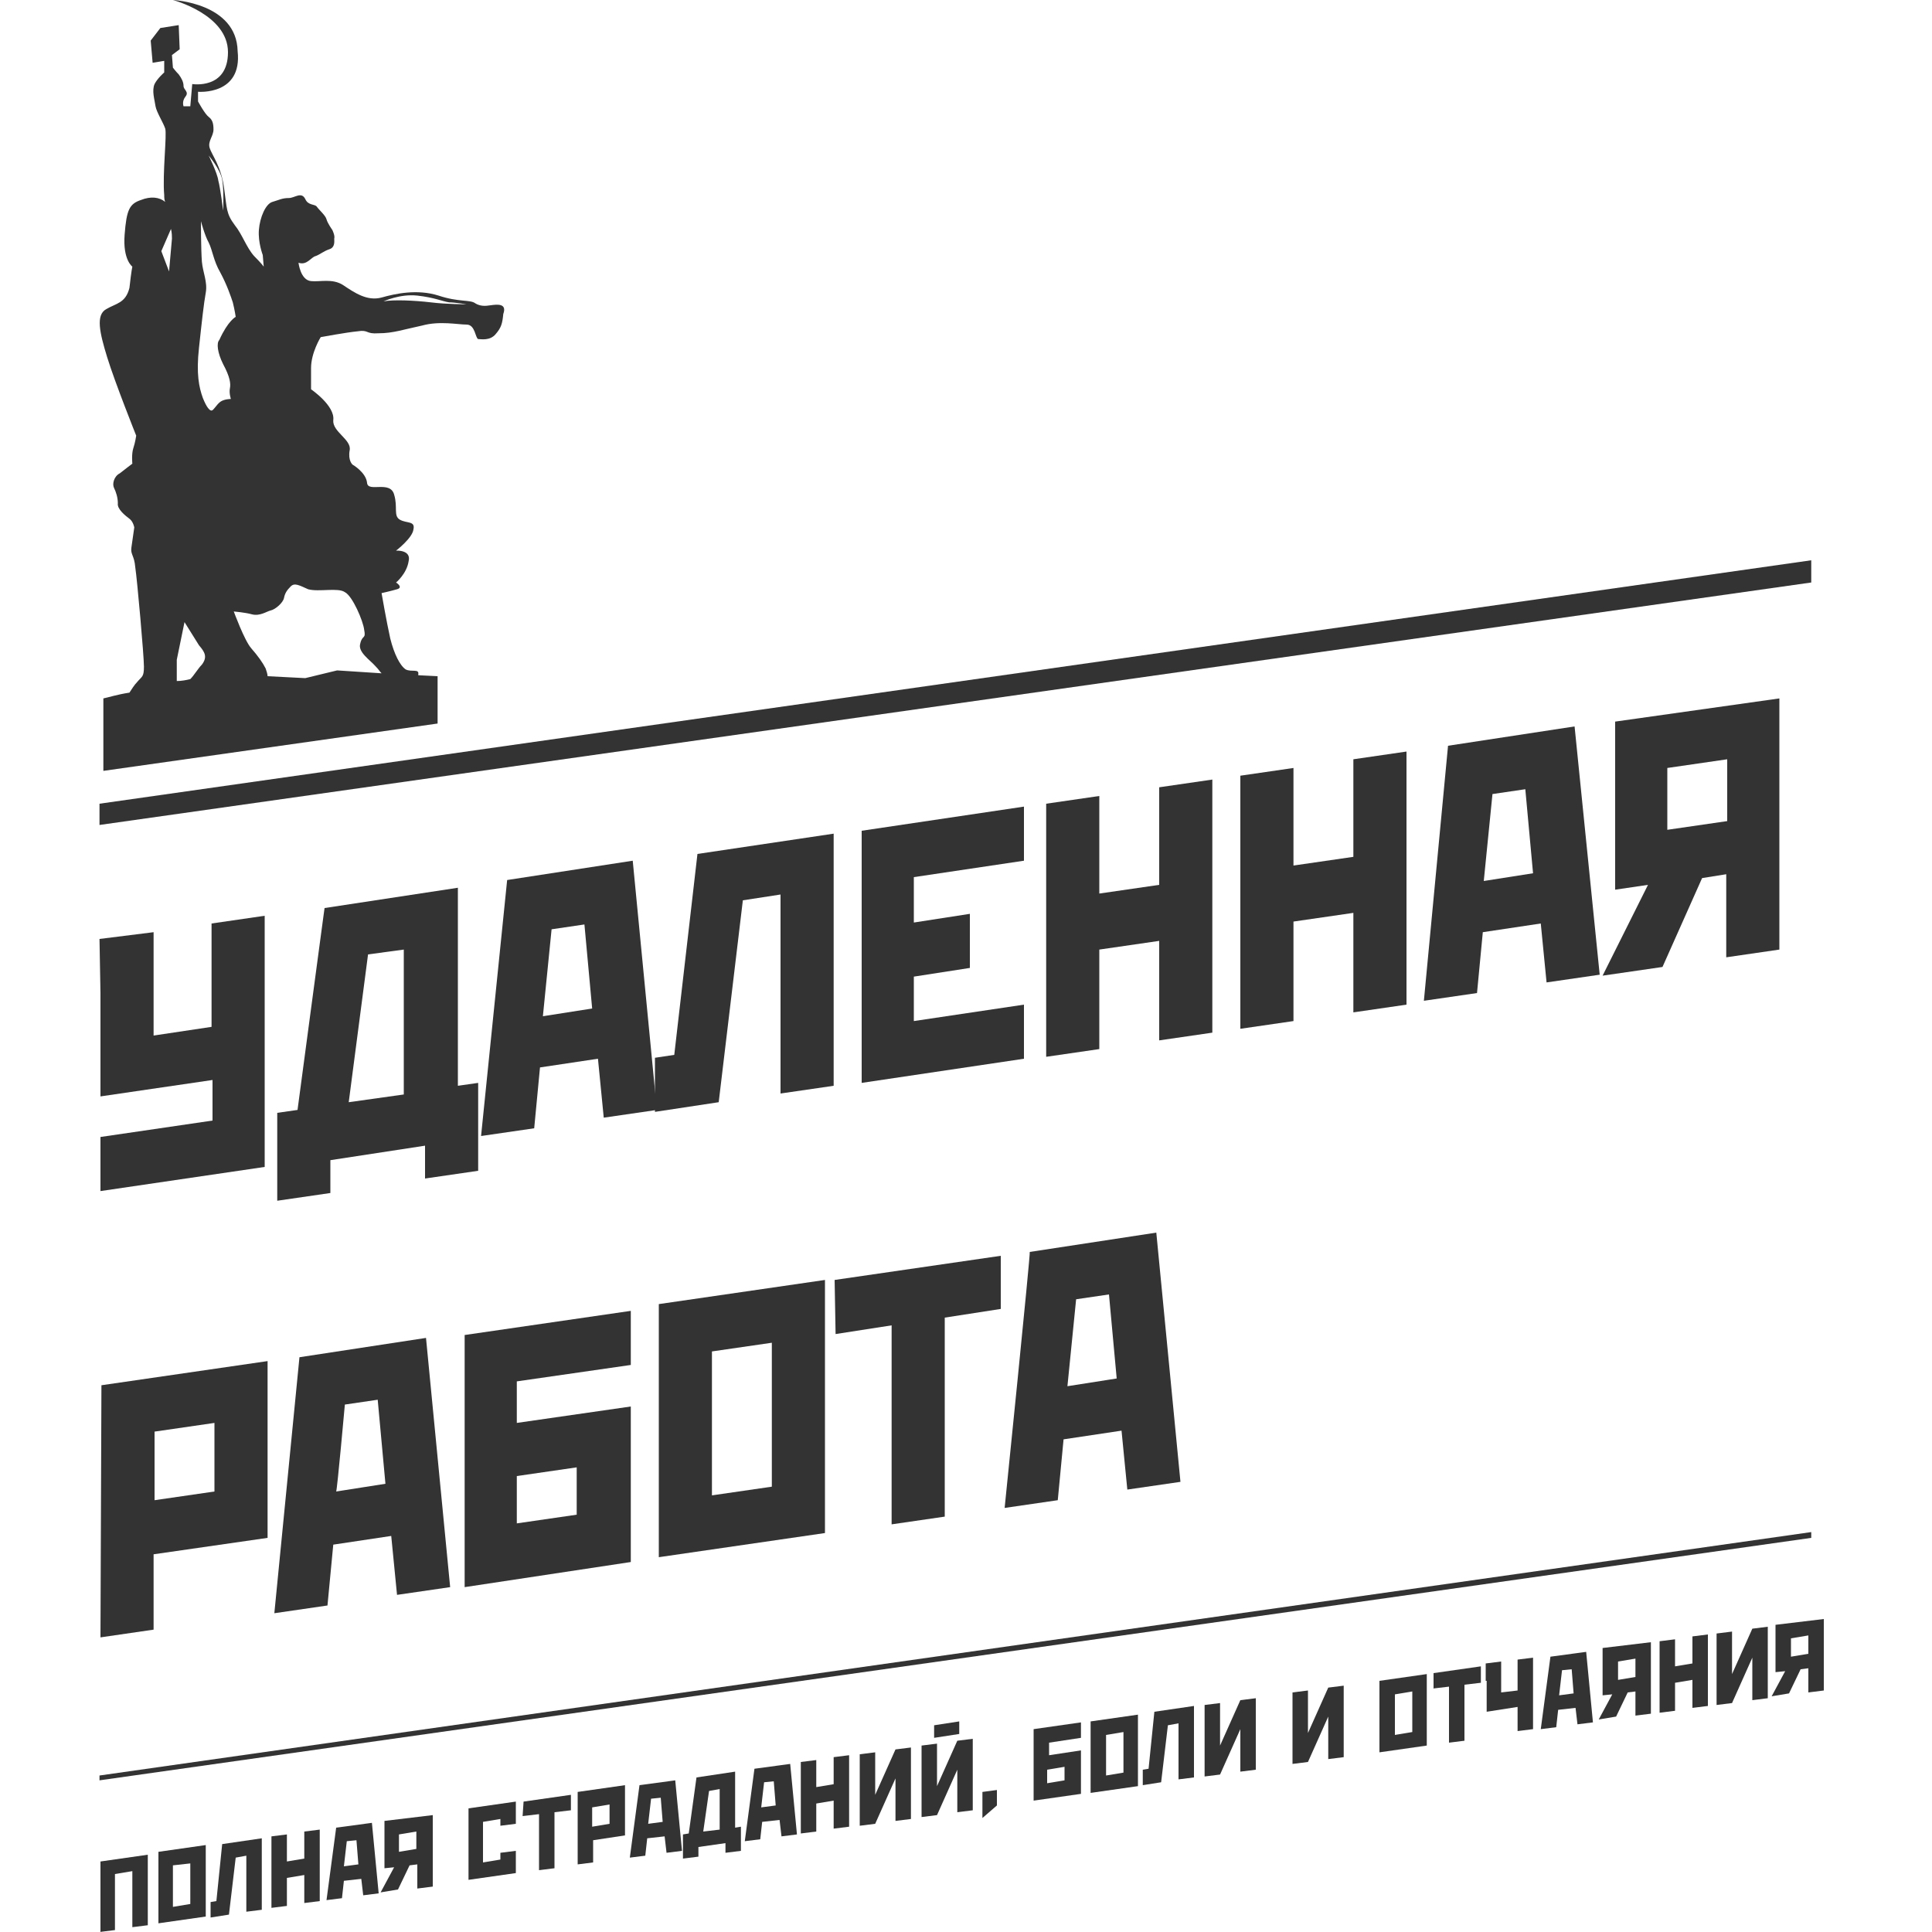 <?xml version="1.0" encoding="utf-8"?>
<!-- Generator: Adobe Illustrator 18.0.0, SVG Export Plug-In . SVG Version: 6.00 Build 0)  -->
<!DOCTYPE svg PUBLIC "-//W3C//DTD SVG 1.1//EN" "http://www.w3.org/Graphics/SVG/1.1/DTD/svg11.dtd">
<svg version="1.1"
	 id="Слой_1" sodipodi:docname="work.svg" inkscape:version="0.91 r13725" xmlns:cc="http://creativecommons.org/ns#" xmlns:dc="http://purl.org/dc/elements/1.1/" xmlns:inkscape="http://www.inkscape.org/namespaces/inkscape" xmlns:sodipodi="http://sodipodi.sourceforge.net/DTD/sodipodi-0.dtd" xmlns:rdf="http://www.w3.org/1999/02/22-rdf-syntax-ns#" xmlns:svg="http://www.w3.org/2000/svg"
	 xmlns="http://www.w3.org/2000/svg" xmlns:xlink="http://www.w3.org/1999/xlink" x="0px" y="0px" viewBox="0 0 200 200"
	 enable-background="new 0 0 200 200" xml:space="preserve">
<sodipodi:namedview  inkscape:current-layer="Слой_1" inkscape:window-maximized="0" inkscape:window-y="0" inkscape:window-x="0" fit-margin-bottom="0" fit-margin-right="0" inkscape:window-height="851" inkscape:window-width="1766" inkscape:pageshadow="2" inkscape:pageopacity="0" fit-margin-top="0" showgrid="false" borderopacity="1" objecttolerance="10" inkscape:cy="102.2" pagecolor="#ffffff" inkscape:cx="94.7" inkscape:zoom="1.0825688" fit-margin-left="0" gridtolerance="10" bordercolor="#666666" id="namedview99" guidetolerance="10">
	</sodipodi:namedview>
<path id="path5" inkscape:connector-curvature="0" fill="#333333" d="M10.3,83.2L187.5,58v2.3L10.3,85.4V83.2z"/>
<path id="path7" inkscape:connector-curvature="0" fill="#333333" d="M10.4,102.8v10.7l11.6-1.7v4.2l-11.6,1.7v5.6l17-2.5v-26
	l-5.5,0.8v10.7l-6,0.9V96.5l-5.6,0.7L10.4,102.8L10.4,102.8z"/>
<path id="path9" inkscape:connector-curvature="0" fill="#333333" d="M30.8,114.9l-2.1,0.3v9.1l5.5-0.8v-3.4l9.8-1.5v3.4l5.5-0.8
	v-9.1l-2.1,0.3V91.9L33.6,94C33.6,93.9,30.8,114.9,30.8,114.9z M38.1,98.8l3.7-0.5v15l-5.7,0.8L38.1,98.8z"/>
<path id="path11" inkscape:connector-curvature="0" fill="#333333" d="M49.8,117.6l5.5-0.8l0.6-6.3l6-0.9l0.6,6.1l5.5-0.8l-2.5-25.8
	l-13,2L49.8,117.6z M57.1,96.2l3.4-0.5l0.8,8.7l-5.1,0.8L57.1,96.2z"/>
<path id="path13" inkscape:connector-curvature="0" fill="#333333" d="M69.8,109.2l-2,0.3v5.6l6.6-1l2.5-20.9l3.9-0.6v20.6l5.5-0.8
	V86.3l-14.1,2.1L69.8,109.2z"/>
<path id="path15" inkscape:connector-curvature="0" fill="#333333" d="M89.2,112.1l16.8-2.5V104l-11.4,1.7v-4.6l5.8-0.9v-5.6
	l-5.8,0.9v-4.7l11.4-1.7v-5.6L89.2,86V112.1L89.2,112.1z"/>
<path id="path17" inkscape:connector-curvature="0" fill="#333333" d="M108.3,88.8v20.6l5.5-0.8V98.3l6.2-0.9v10.3l5.5-0.8V80.7
	l-5.5,0.8v10.1l-6.2,0.9V82.4l-5.5,0.8V88.8z"/>
<path id="path19" inkscape:connector-curvature="0" fill="#333333" d="M128.4,85.9v20.6l5.5-0.8V95.4l6.2-0.9v10.3l5.5-0.8V77.8
	l-5.5,0.8v10.1l-6.2,0.9V79.5l-5.5,0.8V85.9z"/>
<path id="path21" inkscape:connector-curvature="0" fill="#333333" d="M147.4,103.6l5.5-0.8l0.6-6.3l6-0.9l0.6,6.1l5.5-0.8L163,75.2
	l-13.1,2L147.4,103.6L147.4,103.6z M154.5,82.2l3.4-0.5l0.8,8.7l-5.1,0.8L154.5,82.2z"/>
<path id="path23" inkscape:connector-curvature="0" fill="#333333" d="M167.2,74.7v17.4l3.4-0.5l-4.7,9.4l6.2-0.9l4.1-9.2l2.5-0.4
	v8.6l5.5-0.8v-26L167.2,74.7L167.2,74.7z M178.8,85l-6.2,0.9v-6.4l6.2-0.9V85z"/>
<path id="path25" inkscape:connector-curvature="0" fill="#333333" d="M10.4,169.5l5.5-0.8v-7.8l11.8-1.7v-18.3l-17.2,2.5
	L10.4,169.5L10.4,169.5z M22.2,147.3v7.1l-6.2,0.9v-7.1L22.2,147.3z"/>
<path id="path27" inkscape:connector-curvature="0" fill="#333333" d="M28.4,167l5.5-0.8l0.6-6.3l6-0.9l0.6,6.1l5.5-0.8l-2.5-25.8
	l-13.1,2L28.4,167z M35.7,145.4l3.4-0.5l0.8,8.7l-5.1,0.8C34.9,154.3,35.7,145.4,35.7,145.4z"/>
<path id="path29" inkscape:connector-curvature="0" fill="#333333" d="M65.3,161.7v-16.1l-11.8,1.7V143l11.8-1.7v-5.6l-17.2,2.5
	v26.1L65.3,161.7z M53.5,152.8l6.2-0.9v4.9l-6.2,0.9V152.8z"/>
<path id="path31" inkscape:connector-curvature="0" fill="#333333" d="M68.2,161.2l17.2-2.5v-26.2L68.2,135V161.2z M79.9,139v14.9
	l-6.2,0.9v-14.9L79.9,139z"/>
<path id="path33" inkscape:connector-curvature="0" fill="#333333" d="M86.5,138.1l5.8-0.9v20.6l5.5-0.8v-20.6l5.8-0.9V130
	l-17.2,2.5L86.5,138.1L86.5,138.1z"/>
<path id="path35" inkscape:connector-curvature="0" fill="#333333" d="M104,156.1l5.5-0.8l0.6-6.3l6-0.9l0.6,6.1l5.5-0.8l-2.5-25.8
	l-13.1,2C106.7,129.6,104,156.1,104,156.1z M111.4,134.5l3.4-0.5l0.8,8.7l-5.1,0.8L111.4,134.5z"/>
<path id="path95" inkscape:connector-curvature="0" fill="#333333" d="M10.3,183.8l177.2-25.2v0.6L10.3,184.3V183.8z"/>
<path id="path97" inkscape:connector-curvature="0" fill="#333333" d="M50.8,31.6c-0.6,0.1-1.1,0.1-1.6-0.2
	c-0.5-0.4-1.7-0.1-3.8-0.8c-2.2-0.7-4.5-0.2-5.9,0.2c-1.5,0.4-2.8-0.5-4-1.3c-1.1-0.7-2.4-0.3-3.3-0.4c-1.1-0.1-1.3-1.9-1.3-1.9
	c0.9,0.3,1.3-0.6,1.8-0.7c0.5-0.2,0.8-0.5,1.4-0.7c0.6-0.2,0.5-0.8,0.5-1.1c0.1-0.3-0.2-0.9-0.2-0.9s-0.5-0.7-0.6-1.1s-0.8-1-1-1.3
	s-0.9-0.1-1.2-0.8c-0.4-0.8-1.1-0.1-1.7-0.1c-0.7,0-1,0.2-1.7,0.4c-0.7,0.2-1.3,1.6-1.4,2.9s0.4,2.6,0.4,2.6l0.1,1.2
	c0,0-0.2-0.3-1-1.1c-0.8-0.9-1.2-2.2-2-3.2c-0.9-1.2-0.8-1.7-1.1-3.8c-0.3-2.3-1.3-3.5-1.5-4.2s0.4-1.2,0.4-1.9c0-0.6-0.1-1-0.5-1.3
	s-1.1-1.6-1.1-1.6v-1c0,0,4.6,0.4,4.1-4.2c-0.1-5-6.7-5.3-6.7-5.3s5.7,1.5,5.7,5.4s-3.7,3.3-3.7,3.3L19.7,11H19c0,0-0.2-0.5,0.2-1
	S19,9.3,19,8.9c0-0.4-0.2-0.8-0.5-1.2C18.2,7.4,17.9,7,17.9,7l-0.1-1.3l0.8-0.6l-0.1-2.5l-1.9,0.3l-1,1.3l0.2,2.3L17,6.3v1.2
	c0,0-0.7,0.6-1,1.2c-0.3,0.7,0,1.6,0.1,2.3c0.1,0.6,0.8,1.7,1,2.3S16.8,18,17,20.2c0,0.2,0,0.5,0.1,0.7c-0.6-0.5-1.5-0.6-2.5-0.2
	c-1.2,0.4-1.5,1-1.7,3.6s0.8,3.3,0.8,3.3s-0.1,0.4-0.3,2.2C13,31.4,12,31.4,11,32c-1.1,0.6-0.7,2.4,0.1,5s3,8.1,3,8.1
	s-0.1,0.7-0.3,1.3C13.6,47,13.7,48,13.7,48s-0.8,0.6-1.3,1c-0.6,0.3-0.8,1.1-0.6,1.5s0.4,1,0.4,1.6c-0.1,0.6,0.8,1.3,1.2,1.6
	s0.5,0.9,0.5,0.9s-0.2,1.4-0.3,2.1c-0.1,0.7,0.3,0.8,0.4,2c0.2,1.3,0.9,9.2,0.9,10.3s-0.2,1-0.7,1.6c-0.3,0.3-0.6,0.8-0.8,1.1
	c-1.3,0.2-2.2,0.5-2.7,0.6v7.5l34.6-4.9V70l-2-0.1c0,0,0,0,0-0.1c0.1-0.6-0.7-0.2-1.3-0.5c-0.6-0.4-1.2-1.6-1.6-3.2
	c-0.4-1.8-0.9-4.7-0.9-4.7s0.9-0.2,1.6-0.4c0.7-0.2-0.1-0.7-0.1-0.7s1.1-0.9,1.3-2.2C42.6,56.9,41,57,41,57s1.7-1.3,1.8-2.2
	c0.2-0.9-0.7-0.6-1.4-1s-0.2-1.3-0.6-2.6C40.4,49.7,38.1,51,38,50c-0.1-1.1-1.5-1.9-1.5-1.9s-0.5-0.4-0.3-1.5s-1.8-1.9-1.7-3.1
	c0.2-1.5-2.3-3.2-2.3-3.2s0-0.6,0-2.2s1-3.2,1-3.2s2.7-0.5,3.8-0.6c1.2-0.2,0.8,0.3,2.2,0.2c1.5,0,2.6-0.4,4.5-0.8
	c1.8-0.5,3.7-0.1,4.6-0.1s0.9,1.4,1.2,1.5c0.3,0,1.2,0.2,1.8-0.5s0.7-1.1,0.8-2.1C52.5,31.4,51.5,31.5,50.8,31.6z M17.5,28.1
	L16.7,26l1-2.3c0.1,0.4,0.1,0.8,0.1,1C17.7,25.9,17.5,28.1,17.5,28.1z M23,18.6c0.2,1.1,0.1,3.2,0.1,3.2s-0.3-2.4-0.5-3.1
	c-0.1-0.8-1-2.6-1-2.6S22.8,17.5,23,18.6z M20.9,68.8c-0.4,0.4-0.8,1.1-1.2,1.5c-0.4,0.1-0.9,0.2-1.4,0.2v-2.2l0.8-3.9
	c0,0,1,1.6,1.5,2.4C21.2,67.5,21.5,68,20.9,68.8z M23.1,37.7c0.7,1.3,0.8,2,0.7,2.5s0.1,1.1,0.1,1.1s-0.7,0-1.1,0.3
	s-0.7,0.9-0.9,0.9c-0.2,0-0.5-0.3-0.9-1.3c-0.4-1.1-0.7-2.5-0.4-5.2c0.3-2.8,0.5-4.6,0.7-5.7s-0.3-2.1-0.4-3.2
	c-0.1-1.3-0.1-4.2-0.1-4.2s0.4,1.5,0.8,2.2c0.4,0.8,0.5,1.9,1.2,3.1c0.7,1.3,1.1,2.5,1.3,3.1c0.2,0.8,0.3,1.5,0.3,1.5
	s-0.8,0.4-1.7,2.4C22.4,35.5,22.5,36.5,23.1,37.7z M35.7,61.3c0.8,0.4,1.9,3,2,3.9c0.2,1-0.2,0.5-0.4,1.4c-0.3,0.9,1,1.7,1.6,2.4
	c0.3,0.3,0.4,0.5,0.6,0.7l-4.6-0.3l-3.3,0.8L27.7,70c0-0.2-0.1-0.5-0.2-0.8c-0.3-0.6-0.8-1.3-1.5-2.1c-0.7-0.8-1.8-3.8-1.8-3.8
	s1.2,0.1,1.9,0.3c0.8,0.2,1.5-0.3,1.9-0.4c0.5-0.1,1.3-0.8,1.4-1.3s0.3-0.8,0.7-1.2c0.4-0.4,0.9-0.1,1.8,0.3
	C33,61.3,35,60.8,35.7,61.3z M44.6,31.3c-1.7-0.2-3.9-0.3-4.9-0.1c0,0,1.7-0.8,3.5-0.6c1.8,0.2,2.6,0.6,3.3,0.7
	c0.6,0,1.8,0.2,1.8,0.2S46.2,31.5,44.6,31.3z"/>
<path fill="#333333" d="M10.3,200l1.6-0.2V194l1.8-0.3v5.8l1.6-0.2V192l-4.9,0.7v7.3H10.3z"/>
<path fill="#333333" d="M16.4,199.1l4.9-0.7V191l-4.9,0.7V199.1z M19.7,192.9v4.2l-1.8,0.3v-4.3L19.7,192.9z"/>
<path fill="#333333" d="M22.4,196.8l-0.6,0.1v1.6l1.9-0.3l0.7-5.9l1.1-0.2v5.8l1.6-0.2v-7.4l-4.1,0.6L22.4,196.8z"/>
<path fill="#333333" d="M28.1,191.7v5.8l1.6-0.2v-2.9l1.8-0.3v2.9l1.6-0.2v-7.4l-1.6,0.2v2.8l-1.8,0.3v-2.8l-1.6,0.2
	C28.1,190.1,28.1,191.7,28.1,191.7z"/>
<path fill="#333333" d="M33.8,196.7l1.6-0.2l0.2-1.8l1.8-0.2l0.2,1.7l1.6-0.2l-0.7-7.3l-3.7,0.5L33.8,196.7z M35.9,190.6l1-0.1
	l0.2,2.5l-1.5,0.2L35.9,190.6z"/>
<path fill="#333333" d="M39.8,188.5v4.9l1-0.1l-1.4,2.6l1.8-0.3l1.2-2.5l0.8-0.1v2.5l1.6-0.2v-7.4L39.8,188.5z M43.1,191.4l-1.8,0.3
	v-1.8l1.8-0.3V191.4z"/>
<path fill="#333333" d="M48.5,194.6l4.9-0.7v-2.3l-1.6,0.2v0.7l-1.8,0.3v-4.2l1.8-0.3v0.7l1.6-0.2v-2.3l-4.9,0.7V194.6z"/>
<path fill="#333333" d="M54.1,188l1.7-0.2v5.8l1.6-0.2v-5.8l1.7-0.2v-1.6l-4.9,0.7L54.1,188L54.1,188z"/>
<path fill="#333333" d="M59.8,193l1.6-0.2v-2.3l3.3-0.5v-5.2l-4.9,0.7C59.8,185.5,59.8,193,59.8,193z M63.1,186.8v2l-1.8,0.3v-2
	L63.1,186.8z"/>
<path fill="#333333" d="M65.2,192.3l1.6-0.2l0.2-1.8l1.8-0.2l0.2,1.7l1.6-0.2l-0.7-7.3l-3.7,0.5L65.2,192.3z M67.4,186.2l1-0.1
	l0.2,2.5l-1.5,0.2L67.4,186.2z"/>
<path fill="#333333" d="M71.3,189.8l-0.6,0.1v2.5l1.6-0.2v-1l2.8-0.4v1l1.6-0.2v-2.5l-0.6,0.1v-5.8l-4,0.6L71.3,189.8z M73.4,185.4
	l1.1-0.2v4.2l-1.7,0.2L73.4,185.4z"/>
<path fill="#333333" d="M77.1,190.6l1.6-0.2l0.2-1.8l1.8-0.2l0.2,1.7l1.6-0.2l-0.7-7.3l-3.7,0.5L77.1,190.6z M79.1,184.5l1-0.1
	l0.2,2.5l-1.5,0.2L79.1,184.5z"/>
<path fill="#333333" d="M82.9,184v5.8l1.6-0.2v-2.9l1.8-0.3v2.9l1.6-0.2v-7.4l-1.6,0.2v2.8l-1.8,0.3v-2.8l-1.6,0.2V184z"/>
<path fill="#333333" d="M90.6,185.8v-4.4l-1.6,0.2v1.6v5.8l1.6-0.2l2.1-4.7v4.4l1.6-0.2v-7.4l-1.6,0.2L90.6,185.8z"/>
<path fill="#333333" d="M179.3,173.3v-4.4l-1.6,0.2v1.6v5.8l1.6-0.2l2.1-4.7v4.4l1.6-0.2v-7.4l-1.6,0.2L179.3,173.3z"/>
<path fill="#333333" d="M97,184.9v-4.4l-1.6,0.2v1.6v5.8l1.6-0.2l2.1-4.7v4.4l1.6-0.2V180l-1.6,0.2L97,184.9z M96.7,179.9l2.6-0.4
	v-1.3l-2.6,0.4V179.9z"/>
<path fill="#333333" d="M101.7,188.2l1.5-1.3v-1.6l-1.5,0.2V188.2z"/>
<path fill="#333333" d="M111.9,185.7v-4.5l-3.3,0.5v-1.3l3.3-0.5v-1.6L107,179v7.4L111.9,185.7z M108.4,183.2l1.8-0.3v1.4l-1.8,0.3
	V183.2z"/>
<path fill="#333333" d="M112.9,185.6l4.9-0.7v-7.4l-4.9,0.7V185.6z M116.3,179.3v4.2l-1.8,0.3v-4.2L116.3,179.3z"/>
<path fill="#333333" d="M118.9,183.1l-0.6,0.1v1.6l1.9-0.3l0.7-5.9l1.1-0.2v5.8l1.6-0.2v-7.4l-4.1,0.6L118.9,183.1z"/>
<path fill="#333333" d="M126.3,180.7v-4.4l-1.6,0.2v1.6v5.8l1.6-0.2l2.1-4.7v4.4l1.6-0.2v-7.4l-1.6,0.2L126.3,180.7z"/>
<path fill="#333333" d="M135.4,179.4V175l-1.6,0.2v1.6v5.8l1.6-0.2l2.1-4.7v4.4l1.6-0.2v-7.4l-1.6,0.2L135.4,179.4z"/>
<path fill="#333333" d="M142.8,181.4l4.9-0.7v-7.4l-4.9,0.7V181.4z M146.2,175.1v4.2l-1.8,0.3v-4.2L146.2,175.1z"/>
<path fill="#333333" d="M148.3,174.8l1.7-0.2v5.8l1.6-0.2v-5.8l1.7-0.2v-1.7l-4.9,0.7v1.6H148.3z"/>
<path fill="#333333" d="M153.9,174v3.2l3.2-0.5v2.5l1.6-0.2v-7.4l-1.6,0.2v3.2l-1.7,0.2V172l-1.6,0.2v1.8H153.9z"/>
<path fill="#333333" d="M159.5,179l1.6-0.2l0.2-1.8l1.8-0.2l0.2,1.7l1.6-0.2l-0.7-7.3l-3.7,0.5L159.5,179z M161.7,172.9l1-0.1
	l0.2,2.5l-1.5,0.2L161.7,172.9z"/>
<path fill="#333333" d="M171.8,171.5v5.8l1.6-0.2v-2.9l1.8-0.3v2.9l1.6-0.2v-7.4l-1.6,0.2v2.8l-1.8,0.3v-2.8l-1.6,0.2V171.5z"/>
<path fill="#333333" d="M183.8,168.2v4.9l1-0.1l-1.4,2.6l1.8-0.3l1.2-2.5l0.8-0.1v2.5l1.6-0.2v-7.4L183.8,168.2z M187.2,171.2
	l-1.8,0.3v-1.9l1.8-0.3V171.2z"/>
<path fill="#333333" d="M165.9,170.6v4.9l1-0.1l-1.4,2.6l1.8-0.3l1.2-2.5l0.8-0.1v2.5l1.6-0.2V170L165.9,170.6z M169.3,173.6
	l-1.8,0.3v-1.9l1.8-0.3V173.6z"/>
</svg>
